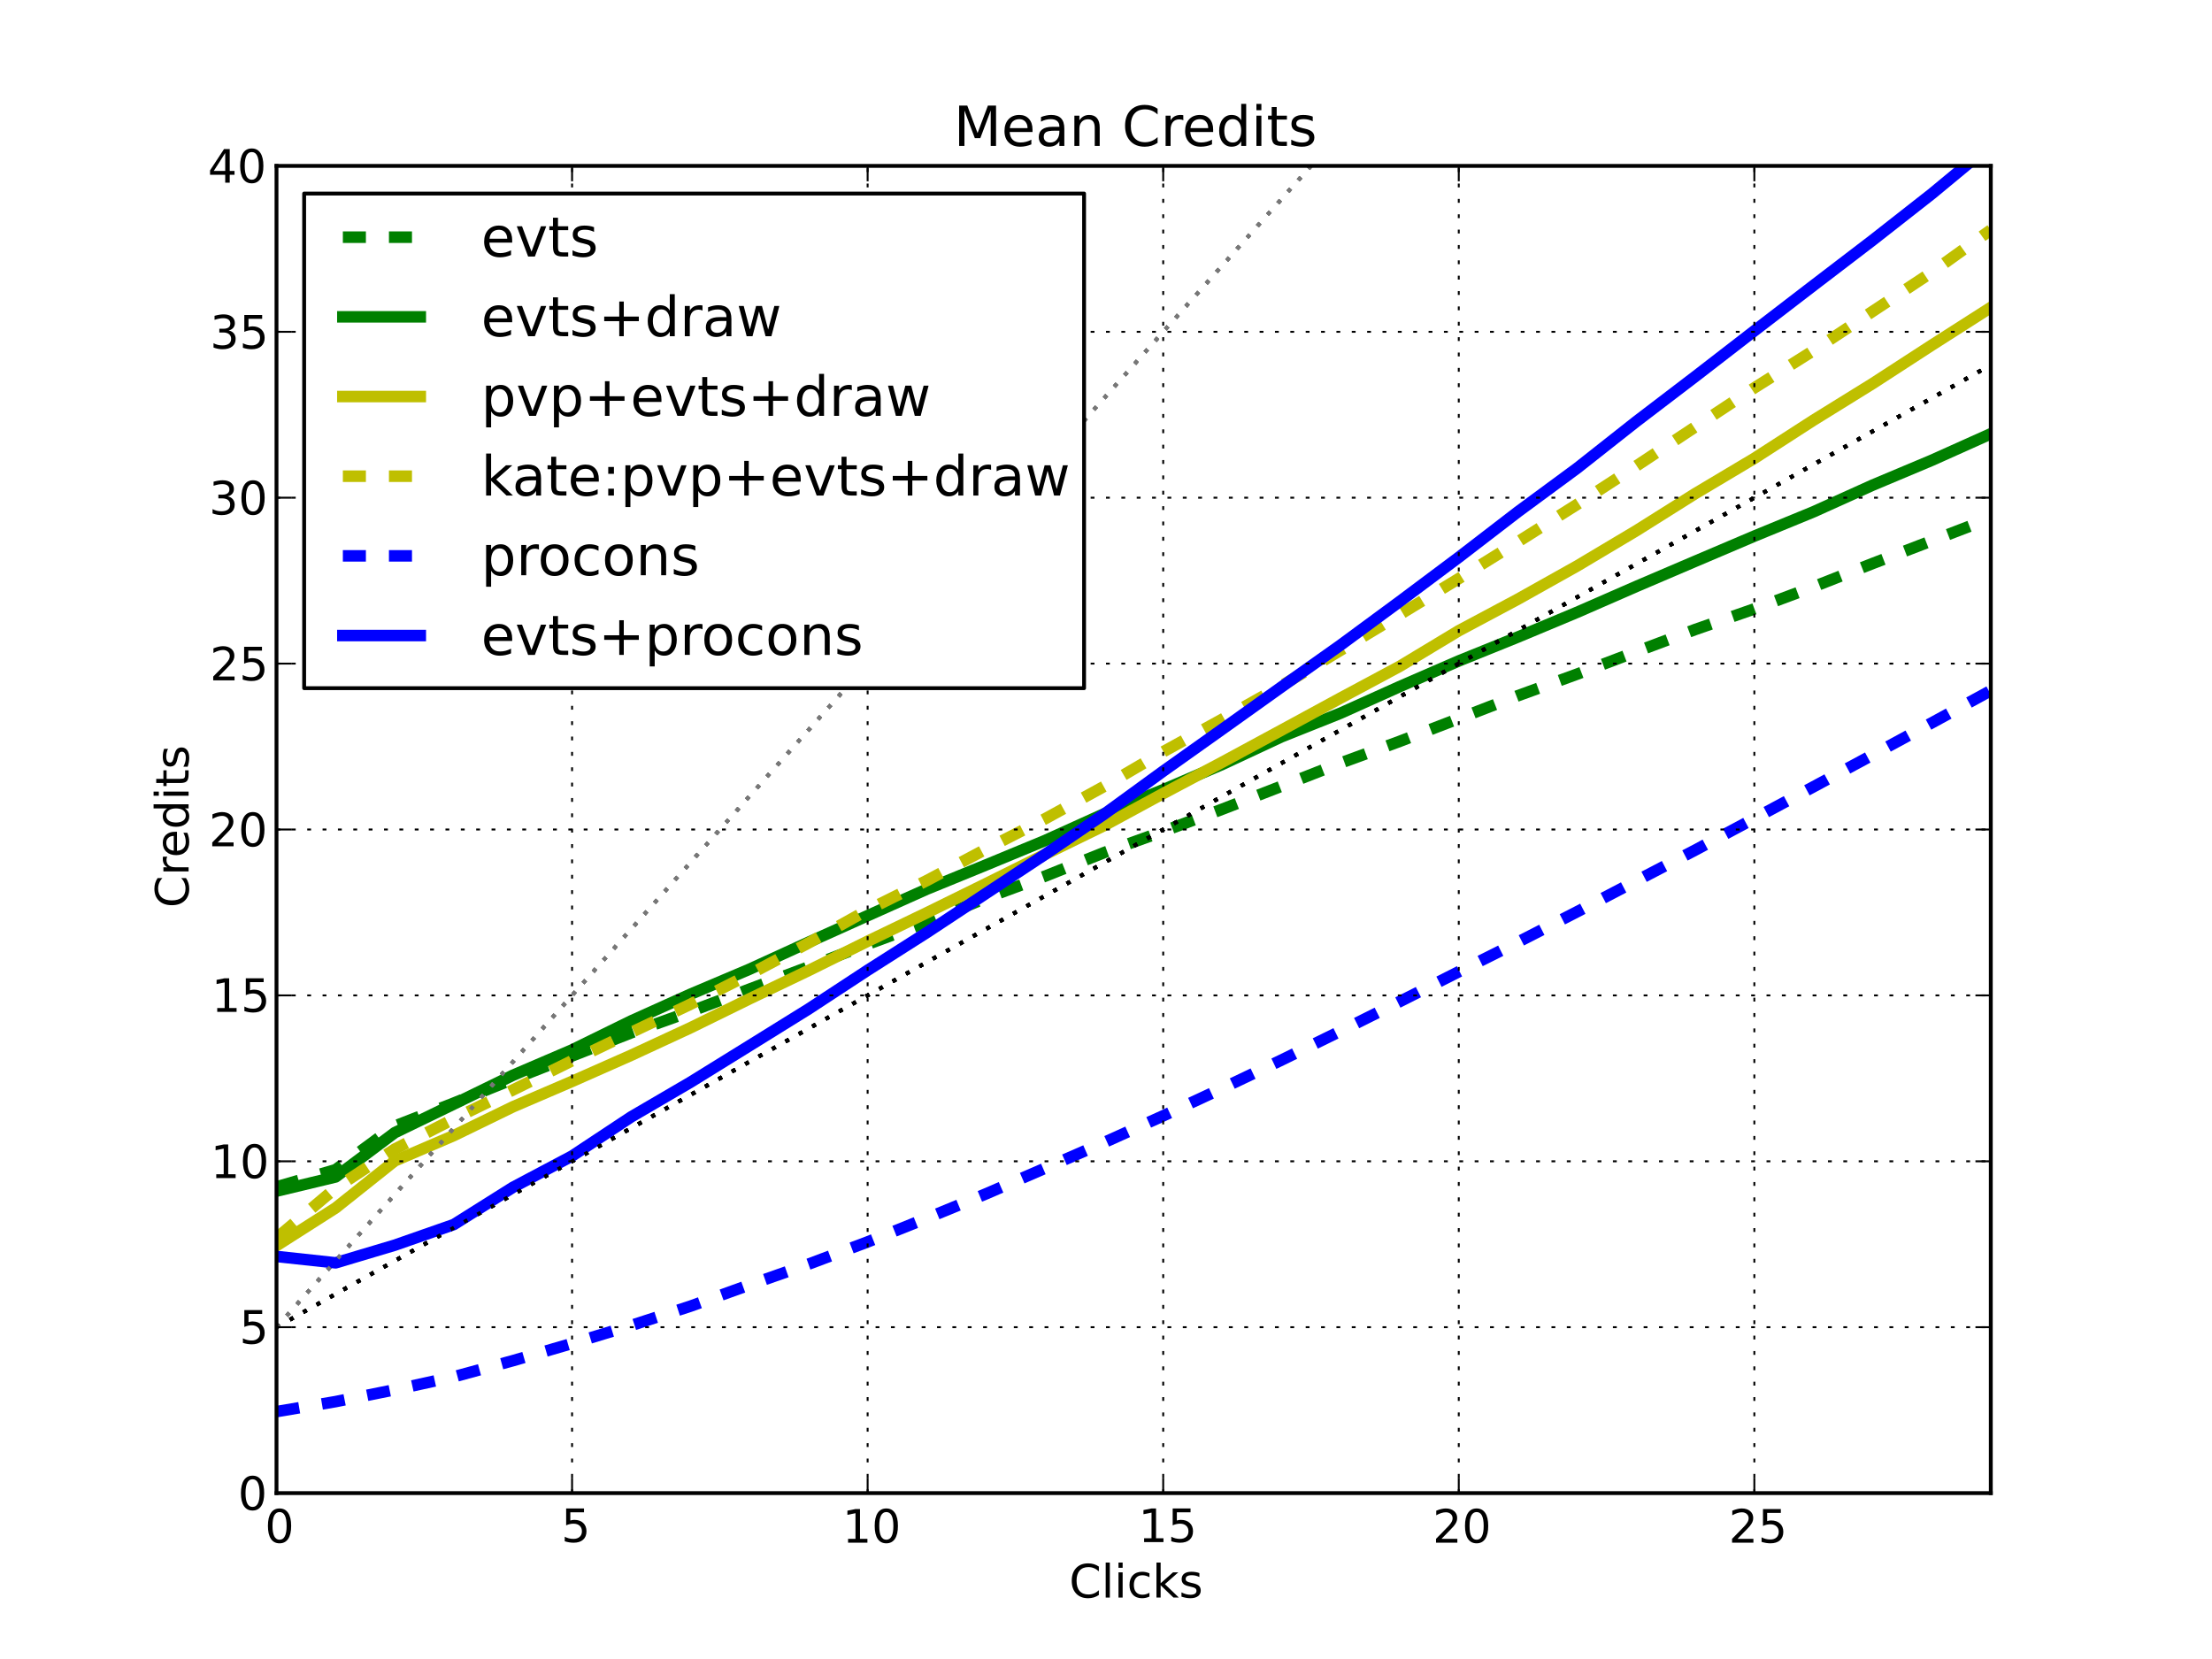 <?xml version="1.0" standalone="no"?>
<!DOCTYPE svg PUBLIC "-//W3C//DTD SVG 1.1//EN"
  "http://www.w3.org/Graphics/SVG/1.1/DTD/svg11.dtd">
<!-- Created with matplotlib (http://matplotlib.sourceforge.net/) -->
<svg width="576pt" height="432pt" viewBox="0 0 576 432"
   xmlns="http://www.w3.org/2000/svg"
   xmlns:xlink="http://www.w3.org/1999/xlink"
   version="1.1"
   id="svg1">
<rect x="0" y="0" width="576" height="432" fill="#333333" stroke="none"/>
<g id="figure1">
<g id="patch1">
<path style="fill: #ffffff; stroke: #ffffff; stroke-width: 1; stroke-linejoin: round; stroke-linecap: square;  opacity: 1"  d="M0 432L576 432L576 0
L0 0L0 432"/>
</g>
<g id="axes1">
<g id="patch2">
<path style="fill: #ffffff; opacity: 1"  d="M72 388.8L518.4 388.8L518.4 43.2
L72 43.2L72 388.8"/>
</g>
<g id="line2d1">
<defs>
  <clipPath id="p50431ccdcb28178602d99d9270004dde">
<rect x="72" y="43.2" width="446.4" height="345.6"/>
  </clipPath>
</defs><path style="fill: none; stroke: #008000; stroke-width: 3; stroke-linejoin: round; stroke-linecap: butt; stroke-dasharray: 6,6; stroke-dashoffset: 0; opacity: 1" clip-path="url(#p50431ccdcb28178602d99d9270004dde)" d="M72 309.061L87.393 304.585L102.786 293.226
L118.179 287.238L133.572 281.026L148.966 274.968
L164.359 268.939L179.752 263.412L195.145 257.578
L210.538 251.788L225.931 245.884L241.324 240.171
L256.717 233.864L272.11 228.158L287.503 222.014
L302.897 216.489L318.29 210.71L333.683 204.725
L349.076 198.697L364.469 193.048L379.862 187.121
L395.255 181.162L410.648 175.553L426.041 169.703
L441.434 163.922L456.828 158.555L472.221 152.797
L487.614 146.739L503.007 140.822L518.4 134.909"/>
</g>
<g id="line2d2">
<path style="fill: none; stroke: #000000; stroke-width: 1; stroke-linejoin: round; stroke-linecap: butt; stroke-dasharray: 1,3; stroke-dashoffset: 0; opacity: 1" clip-path="url(#p50431ccdcb28178602d99d9270004dde)" d="M72 345.6L87.393 336.96L102.786 328.32
L118.179 319.68L133.572 311.04L148.966 302.4
L164.359 293.76L179.752 285.12L195.145 276.48
L210.538 267.84L225.931 259.2L241.324 250.56
L256.717 241.92L272.11 233.28L287.503 224.64
L302.897 216L318.29 207.36L333.683 198.72
L349.076 190.08L364.469 181.44L379.862 172.8
L395.255 164.16L410.648 155.52L426.041 146.88
L441.434 138.24L456.828 129.6L472.221 120.96
L487.614 112.32L503.007 103.68L518.4 95.04"/>
</g>
<g id="line2d3">
<path style="fill: none; stroke: #777777; stroke-width: 1; stroke-linejoin: round; stroke-linecap: butt; stroke-dasharray: 1,3; stroke-dashoffset: 0; opacity: 1" clip-path="url(#p50431ccdcb28178602d99d9270004dde)" d="M72 345.6L87.393 328.32L102.786 311.04
L118.179 293.76L133.572 276.48L148.966 259.2
L164.359 241.92L179.752 224.64L195.145 207.36
L210.538 190.08L225.931 172.8L241.324 155.52
L256.717 138.24L272.11 120.96L287.503 103.68
L302.897 86.4L318.29 69.12L333.683 51.84
L349.076 34.56L364.469 17.28L379.862 0"/>
</g>
<g id="line2d4">
<path style="fill: none; stroke: #008000; stroke-width: 3; stroke-linejoin: round; stroke-linecap: square;  opacity: 1" clip-path="url(#p50431ccdcb28178602d99d9270004dde)" d="M72 310.169L87.393 306.475L102.786 294.948
L118.179 287.491L133.572 279.992L148.966 273.392
L164.359 265.847L179.752 258.913L195.145 252.393
L210.538 245.356L225.931 238.435L241.324 231.54
L256.717 225.248L272.11 218.881L287.503 211.918
L302.897 205.637L318.29 199.045L333.683 191.86
L349.076 185.709L364.469 178.786L379.862 172.104
L395.255 165.881L410.648 159.45L426.041 152.729
L441.434 146.152L456.828 139.603L472.221 133.279
L487.614 126.335L503.007 119.867L518.4 112.959"/>
</g>
<g id="line2d5">
<path style="fill: none; stroke: #000000; stroke-width: 1; stroke-linejoin: round; stroke-linecap: butt; stroke-dasharray: 1,3; stroke-dashoffset: 0; opacity: 1" clip-path="url(#p50431ccdcb28178602d99d9270004dde)" d="M72 345.6L87.393 336.96L102.786 328.32
L118.179 319.68L133.572 311.04L148.966 302.4
L164.359 293.76L179.752 285.12L195.145 276.48
L210.538 267.84L225.931 259.2L241.324 250.56
L256.717 241.92L272.11 233.28L287.503 224.64
L302.897 216L318.29 207.36L333.683 198.72
L349.076 190.08L364.469 181.44L379.862 172.8
L395.255 164.16L410.648 155.52L426.041 146.88
L441.434 138.24L456.828 129.6L472.221 120.96
L487.614 112.32L503.007 103.68L518.4 95.04"/>
</g>
<g id="line2d6">
<path style="fill: none; stroke: #777777; stroke-width: 1; stroke-linejoin: round; stroke-linecap: butt; stroke-dasharray: 1,3; stroke-dashoffset: 0; opacity: 1" clip-path="url(#p50431ccdcb28178602d99d9270004dde)" d="M72 345.6L87.393 328.32L102.786 311.04
L118.179 293.76L133.572 276.48L148.966 259.2
L164.359 241.92L179.752 224.64L195.145 207.36
L210.538 190.08L225.931 172.8L241.324 155.52
L256.717 138.24L272.11 120.96L287.503 103.68
L302.897 86.4L318.29 69.12L333.683 51.84
L349.076 34.56L364.469 17.28L379.862 0"/>
</g>
<g id="line2d7">
<path style="fill: none; stroke: #bfbf00; stroke-width: 3; stroke-linejoin: round; stroke-linecap: square;  opacity: 1" clip-path="url(#p50431ccdcb28178602d99d9270004dde)" d="M72 324.367L87.393 314.55L102.786 302.295
L118.179 295.696L133.572 288.206L148.966 281.595
L164.359 274.784L179.752 267.654L195.145 260.101
L210.538 252.733L225.931 245.099L241.324 237.691
L256.717 230.118L272.11 222.48L287.503 214.983
L302.897 206.626L318.29 198.458L333.683 190.133
L349.076 181.769L364.469 173.515L379.862 164.236
L395.255 156.022L410.648 147.395L426.041 138.219
L441.434 128.535L456.828 119.355L472.221 109.426
L487.614 99.889L503.007 89.897L518.4 80.061"/>
</g>
<g id="line2d8">
<path style="fill: none; stroke: #000000; stroke-width: 1; stroke-linejoin: round; stroke-linecap: butt; stroke-dasharray: 1,3; stroke-dashoffset: 0; opacity: 1" clip-path="url(#p50431ccdcb28178602d99d9270004dde)" d="M72 345.6L87.393 336.96L102.786 328.32
L118.179 319.68L133.572 311.04L148.966 302.4
L164.359 293.76L179.752 285.12L195.145 276.48
L210.538 267.84L225.931 259.2L241.324 250.56
L256.717 241.92L272.11 233.28L287.503 224.64
L302.897 216L318.29 207.36L333.683 198.72
L349.076 190.08L364.469 181.44L379.862 172.8
L395.255 164.16L410.648 155.52L426.041 146.88
L441.434 138.24L456.828 129.6L472.221 120.96
L487.614 112.32L503.007 103.68L518.4 95.04"/>
</g>
<g id="line2d9">
<path style="fill: none; stroke: #777777; stroke-width: 1; stroke-linejoin: round; stroke-linecap: butt; stroke-dasharray: 1,3; stroke-dashoffset: 0; opacity: 1" clip-path="url(#p50431ccdcb28178602d99d9270004dde)" d="M72 345.6L87.393 328.32L102.786 311.04
L118.179 293.76L133.572 276.48L148.966 259.2
L164.359 241.92L179.752 224.64L195.145 207.36
L210.538 190.08L225.931 172.8L241.324 155.52
L256.717 138.24L272.11 120.96L287.503 103.68
L302.897 86.4L318.29 69.12L333.683 51.84
L349.076 34.56L364.469 17.28L379.862 0"/>
</g>
<g id="line2d10">
<path style="fill: none; stroke: #bfbf00; stroke-width: 3; stroke-linejoin: round; stroke-linecap: butt; stroke-dasharray: 6,6; stroke-dashoffset: 0; opacity: 1" clip-path="url(#p50431ccdcb28178602d99d9270004dde)" d="M72 322.384L87.393 309.38L102.786 299.225
L118.179 291.36L133.572 283.821L148.966 276.212
L164.359 268.846L179.752 261.522L195.145 253.73
L210.538 245.546L225.931 236.959L241.324 229.302
L256.717 221.122L272.11 213.224L287.503 204.776
L302.897 195.752L318.29 187.272L333.683 178.588
L349.076 169.33L364.469 160.032L379.862 150.666
L395.255 141.086L410.648 131.366L426.041 121.373
L441.434 111.172L456.828 100.997L472.221 91.29
L487.614 81.091L503.007 70.917L518.4 59.873"/>
</g>
<g id="line2d11">
<path style="fill: none; stroke: #000000; stroke-width: 1; stroke-linejoin: round; stroke-linecap: butt; stroke-dasharray: 1,3; stroke-dashoffset: 0; opacity: 1" clip-path="url(#p50431ccdcb28178602d99d9270004dde)" d="M72 345.6L87.393 336.96L102.786 328.32
L118.179 319.68L133.572 311.04L148.966 302.4
L164.359 293.76L179.752 285.12L195.145 276.48
L210.538 267.84L225.931 259.2L241.324 250.56
L256.717 241.92L272.11 233.28L287.503 224.64
L302.897 216L318.29 207.36L333.683 198.72
L349.076 190.08L364.469 181.44L379.862 172.8
L395.255 164.16L410.648 155.52L426.041 146.88
L441.434 138.24L456.828 129.6L472.221 120.96
L487.614 112.32L503.007 103.68L518.4 95.04"/>
</g>
<g id="line2d12">
<path style="fill: none; stroke: #777777; stroke-width: 1; stroke-linejoin: round; stroke-linecap: butt; stroke-dasharray: 1,3; stroke-dashoffset: 0; opacity: 1" clip-path="url(#p50431ccdcb28178602d99d9270004dde)" d="M72 345.6L87.393 328.32L102.786 311.04
L118.179 293.76L133.572 276.48L148.966 259.2
L164.359 241.92L179.752 224.64L195.145 207.36
L210.538 190.08L225.931 172.8L241.324 155.52
L256.717 138.24L272.11 120.96L287.503 103.68
L302.897 86.4L318.29 69.12L333.683 51.84
L349.076 34.56L364.469 17.28L379.862 0"/>
</g>
<g id="line2d13">
<path style="fill: none; stroke: #0000ff; stroke-width: 3; stroke-linejoin: round; stroke-linecap: butt; stroke-dasharray: 6,6; stroke-dashoffset: 0; opacity: 1" clip-path="url(#p50431ccdcb28178602d99d9270004dde)" d="M72 367.58L87.393 364.977L102.786 361.889
L118.179 358.509L133.572 354.314L148.966 349.829
L164.359 345.149L179.752 340.137L195.145 334.589
L210.538 329.179L225.931 323.39L241.324 317.223
L256.717 310.89L272.11 304.214L287.503 297.504
L302.897 290.552L318.29 283.386L333.683 276.045
L349.076 268.49L364.469 260.816L379.862 253.032
L395.255 245.327L410.648 237.429L426.041 229.392
L441.434 221.358L456.828 213.125L472.221 204.879
L487.614 196.585L503.007 188.245L518.4 179.828"/>
</g>
<g id="line2d14">
<path style="fill: none; stroke: #000000; stroke-width: 1; stroke-linejoin: round; stroke-linecap: butt; stroke-dasharray: 1,3; stroke-dashoffset: 0; opacity: 1" clip-path="url(#p50431ccdcb28178602d99d9270004dde)" d="M72 345.6L87.393 336.96L102.786 328.32
L118.179 319.68L133.572 311.04L148.966 302.4
L164.359 293.76L179.752 285.12L195.145 276.48
L210.538 267.84L225.931 259.2L241.324 250.56
L256.717 241.92L272.11 233.28L287.503 224.64
L302.897 216L318.29 207.36L333.683 198.72
L349.076 190.08L364.469 181.44L379.862 172.8
L395.255 164.16L410.648 155.52L426.041 146.88
L441.434 138.24L456.828 129.6L472.221 120.96
L487.614 112.32L503.007 103.68L518.4 95.04"/>
</g>
<g id="line2d15">
<path style="fill: none; stroke: #777777; stroke-width: 1; stroke-linejoin: round; stroke-linecap: butt; stroke-dasharray: 1,3; stroke-dashoffset: 0; opacity: 1" clip-path="url(#p50431ccdcb28178602d99d9270004dde)" d="M72 345.6L87.393 328.32L102.786 311.04
L118.179 293.76L133.572 276.48L148.966 259.2
L164.359 241.92L179.752 224.64L195.145 207.36
L210.538 190.08L225.931 172.8L241.324 155.52
L256.717 138.24L272.11 120.96L287.503 103.68
L302.897 86.4L318.29 69.12L333.683 51.84
L349.076 34.56L364.469 17.28L379.862 0"/>
</g>
<g id="line2d16">
<path style="fill: none; stroke: #0000ff; stroke-width: 3; stroke-linejoin: round; stroke-linecap: square;  opacity: 1" clip-path="url(#p50431ccdcb28178602d99d9270004dde)" d="M72 327.177L87.393 328.839L102.786 324.245
L118.179 318.864L133.572 309.177L148.966 301.02
L164.359 290.832L179.752 281.838L195.145 272.308
L210.538 262.75L225.931 252.65L241.324 242.852
L256.717 232.677L272.11 222.503L287.503 212.015
L302.897 200.812L318.29 189.88L333.683 178.89
L349.076 167.98L364.469 156.64L379.862 145.121
L395.255 133.281L410.648 121.941L426.041 109.797
L441.434 98.052L456.828 86.153L472.221 74.334
L487.614 62.566L503.007 50.496L518.4 37.754"/>
</g>
<g id="line2d17">
<path style="fill: none; stroke: #000000; stroke-width: 1; stroke-linejoin: round; stroke-linecap: butt; stroke-dasharray: 1,3; stroke-dashoffset: 0; opacity: 1" clip-path="url(#p50431ccdcb28178602d99d9270004dde)" d="M72 345.6L87.393 336.96L102.786 328.32
L118.179 319.68L133.572 311.04L148.966 302.4
L164.359 293.76L179.752 285.12L195.145 276.48
L210.538 267.84L225.931 259.2L241.324 250.56
L256.717 241.92L272.11 233.28L287.503 224.64
L302.897 216L318.29 207.36L333.683 198.72
L349.076 190.08L364.469 181.44L379.862 172.8
L395.255 164.16L410.648 155.52L426.041 146.88
L441.434 138.24L456.828 129.6L472.221 120.96
L487.614 112.32L503.007 103.68L518.4 95.04"/>
</g>
<g id="line2d18">
<path style="fill: none; stroke: #777777; stroke-width: 1; stroke-linejoin: round; stroke-linecap: butt; stroke-dasharray: 1,3; stroke-dashoffset: 0; opacity: 1" clip-path="url(#p50431ccdcb28178602d99d9270004dde)" d="M72 345.6L87.393 328.32L102.786 311.04
L118.179 293.76L133.572 276.48L148.966 259.2
L164.359 241.92L179.752 224.64L195.145 207.36
L210.538 190.08L225.931 172.8L241.324 155.52
L256.717 138.24L272.11 120.96L287.503 103.68
L302.897 86.4L318.29 69.12L333.683 51.84
L349.076 34.56L364.469 17.28L379.862 0"/>
</g>
<g id="matplotlib.axis1">
<g id="xtick1">
<g id="line2d19">
<path style="fill: none; stroke: #000000; stroke-width: 0.5; stroke-linejoin: round; stroke-linecap: butt; stroke-dasharray: 1,3; stroke-dashoffset: 0; opacity: 1" clip-path="url(#p50431ccdcb28178602d99d9270004dde)" d="M72 388.8L72 43.2"/>
</g>
<g id="line2d20">
<defs><path id="m30e32995789d870ad79a2e54c91cf9c6" d="M0 0L0 -4"/></defs>
<g ><use style="fill: none; stroke: #000000; stroke-width: 0.5; stroke-linejoin: round; stroke-linecap: butt;  opacity: 1" xlink:href="#m30e32995789d870ad79a2e54c91cf9c6" x="72" y="388.8"/>
</g></g>
<g id="line2d21">
<defs><path id="m9281cae24120827b11d5ea8a7ad3e96b" d="M0 0L0 4"/></defs>
<g ><use style="fill: none; stroke: #000000; stroke-width: 0.5; stroke-linejoin: round; stroke-linecap: butt;  opacity: 1" xlink:href="#m9281cae24120827b11d5ea8a7ad3e96b" x="72" y="43.2"/>
</g></g>
<g id="text1">
<defs>
<path id="c_7a2040fe3b94fcd41d0a72c84e93b115" d="M31.781 -66.406q-7.609 0 -11.453 7.5q-3.828 7.484 -3.828 22.531q0 14.984 3.828 22.484q3.844 7.5 11.453 7.5q7.672 0 11.5 -7.5q3.844 -7.5 3.844 -22.484q0 -15.047 -3.844 -22.531q-3.828 -7.5 -11.5 -7.5M31.781 -74.219q12.266 0 18.734 9.703q6.469 9.688 6.469 28.141q0 18.406 -6.469 28.109q-6.469 9.688 -18.734 9.688q-12.25 0 -18.719 -9.688q-6.469 -9.703 -6.469 -28.109q0 -18.453 6.469 -28.141q6.469 -9.703 18.719 -9.703"/>
</defs>
<g style="fill: #000000; opacity: 1" transform="translate(68.977,401.706)scale(0.12)">
<use xlink:href="#c_7a2040fe3b94fcd41d0a72c84e93b115"/>
</g>
</g>
</g>
<g id="xtick2">
<g id="line2d22">
<path style="fill: none; stroke: #000000; stroke-width: 0.5; stroke-linejoin: round; stroke-linecap: butt; stroke-dasharray: 1,3; stroke-dashoffset: 0; opacity: 1" clip-path="url(#p50431ccdcb28178602d99d9270004dde)" d="M148.966 388.8L148.966 43.2"/>
</g>
<g id="line2d23">
<g ><use style="fill: none; stroke: #000000; stroke-width: 0.5; stroke-linejoin: round; stroke-linecap: butt;  opacity: 1" xlink:href="#m30e32995789d870ad79a2e54c91cf9c6" x="148.966" y="388.8"/>
</g></g>
<g id="line2d24">
<g ><use style="fill: none; stroke: #000000; stroke-width: 0.5; stroke-linejoin: round; stroke-linecap: butt;  opacity: 1" xlink:href="#m9281cae24120827b11d5ea8a7ad3e96b" x="148.966" y="43.2"/>
</g></g>
<g id="text2">
<defs>
<path id="c_1260a2df50f305f3db244e29828f968e" d="M10.797 -72.906l38.719 0l0 8.312l-29.688 0l0 17.859q2.141 -0.734 4.281 -1.094q2.156 -0.359 4.312 -0.359q12.203 0 19.328 6.688q7.141 6.688 7.141 18.109q0 11.766 -7.328 18.297q-7.328 6.516 -20.656 6.516q-4.594 0 -9.359 -0.781q-4.75 -0.781 -9.828 -2.344l0 -9.922q4.391 2.391 9.078 3.562q4.688 1.172 9.906 1.172q8.453 0 13.375 -4.438q4.938 -4.438 4.938 -12.062q0 -7.609 -4.938 -12.047q-4.922 -4.453 -13.375 -4.453q-3.953 0 -7.891 0.875q-3.922 0.875 -8.016 2.734z"/>
</defs>
<g style="fill: #000000; opacity: 1" transform="translate(146.13,401.55)scale(0.12)">
<use xlink:href="#c_1260a2df50f305f3db244e29828f968e"/>
</g>
</g>
</g>
<g id="xtick3">
<g id="line2d25">
<path style="fill: none; stroke: #000000; stroke-width: 0.5; stroke-linejoin: round; stroke-linecap: butt; stroke-dasharray: 1,3; stroke-dashoffset: 0; opacity: 1" clip-path="url(#p50431ccdcb28178602d99d9270004dde)" d="M225.931 388.8L225.931 43.2"/>
</g>
<g id="line2d26">
<g ><use style="fill: none; stroke: #000000; stroke-width: 0.5; stroke-linejoin: round; stroke-linecap: butt;  opacity: 1" xlink:href="#m30e32995789d870ad79a2e54c91cf9c6" x="225.931" y="388.8"/>
</g></g>
<g id="line2d27">
<g ><use style="fill: none; stroke: #000000; stroke-width: 0.5; stroke-linejoin: round; stroke-linecap: butt;  opacity: 1" xlink:href="#m9281cae24120827b11d5ea8a7ad3e96b" x="225.931" y="43.2"/>
</g></g>
<g id="text3">
<defs>
<path id="c_42baa63129a918535c52adb20d687ea7" d="M12.406 -8.297l16.109 0l0 -55.625l-17.531 3.516l0 -8.984l17.438 -3.516l9.859 0l0 64.609l16.109 0l0 8.297l-41.984 0z"/>
</defs>
<g style="fill: #000000; opacity: 1" transform="translate(219.345,401.706)scale(0.12)">
<use xlink:href="#c_42baa63129a918535c52adb20d687ea7"/>
<use xlink:href="#c_7a2040fe3b94fcd41d0a72c84e93b115" x="63.623"/>
</g>
</g>
</g>
<g id="xtick4">
<g id="line2d28">
<path style="fill: none; stroke: #000000; stroke-width: 0.5; stroke-linejoin: round; stroke-linecap: butt; stroke-dasharray: 1,3; stroke-dashoffset: 0; opacity: 1" clip-path="url(#p50431ccdcb28178602d99d9270004dde)" d="M302.897 388.8L302.897 43.2"/>
</g>
<g id="line2d29">
<g ><use style="fill: none; stroke: #000000; stroke-width: 0.5; stroke-linejoin: round; stroke-linecap: butt;  opacity: 1" xlink:href="#m30e32995789d870ad79a2e54c91cf9c6" x="302.897" y="388.8"/>
</g></g>
<g id="line2d30">
<g ><use style="fill: none; stroke: #000000; stroke-width: 0.5; stroke-linejoin: round; stroke-linecap: butt;  opacity: 1" xlink:href="#m9281cae24120827b11d5ea8a7ad3e96b" x="302.897" y="43.2"/>
</g></g>
<g id="text4">
<g style="fill: #000000; opacity: 1" transform="translate(296.436,401.55)scale(0.12)">
<use xlink:href="#c_42baa63129a918535c52adb20d687ea7"/>
<use xlink:href="#c_1260a2df50f305f3db244e29828f968e" x="63.623"/>
</g>
</g>
</g>
<g id="xtick5">
<g id="line2d31">
<path style="fill: none; stroke: #000000; stroke-width: 0.5; stroke-linejoin: round; stroke-linecap: butt; stroke-dasharray: 1,3; stroke-dashoffset: 0; opacity: 1" clip-path="url(#p50431ccdcb28178602d99d9270004dde)" d="M379.862 388.8L379.862 43.2"/>
</g>
<g id="line2d32">
<g ><use style="fill: none; stroke: #000000; stroke-width: 0.5; stroke-linejoin: round; stroke-linecap: butt;  opacity: 1" xlink:href="#m30e32995789d870ad79a2e54c91cf9c6" x="379.862" y="388.8"/>
</g></g>
<g id="line2d33">
<g ><use style="fill: none; stroke: #000000; stroke-width: 0.5; stroke-linejoin: round; stroke-linecap: butt;  opacity: 1" xlink:href="#m9281cae24120827b11d5ea8a7ad3e96b" x="379.862" y="43.2"/>
</g></g>
<g id="text5">
<defs>
<path id="c_ed3f3ed3ebfbd18bcb9c012009a68ad1" d="M19.188 -8.297l34.422 0l0 8.297l-46.281 0l0 -8.297q5.609 -5.812 15.297 -15.594q9.703 -9.797 12.188 -12.641q4.734 -5.312 6.609 -9q1.891 -3.688 1.891 -7.25q0 -5.812 -4.078 -9.469q-4.078 -3.672 -10.625 -3.672q-4.641 0 -9.797 1.609q-5.141 1.609 -11 4.891l0 -9.969q5.953 -2.391 11.125 -3.609q5.188 -1.219 9.484 -1.219q11.328 0 18.062 5.672q6.734 5.656 6.734 15.125q0 4.5 -1.688 8.531q-1.672 4.016 -6.125 9.484q-1.219 1.422 -7.766 8.188q-6.531 6.766 -18.453 18.922"/>
</defs>
<g style="fill: #000000; opacity: 1" transform="translate(373.057,401.706)scale(0.12)">
<use xlink:href="#c_ed3f3ed3ebfbd18bcb9c012009a68ad1"/>
<use xlink:href="#c_7a2040fe3b94fcd41d0a72c84e93b115" x="63.623"/>
</g>
</g>
</g>
<g id="xtick6">
<g id="line2d34">
<path style="fill: none; stroke: #000000; stroke-width: 0.5; stroke-linejoin: round; stroke-linecap: butt; stroke-dasharray: 1,3; stroke-dashoffset: 0; opacity: 1" clip-path="url(#p50431ccdcb28178602d99d9270004dde)" d="M456.828 388.8L456.828 43.2"/>
</g>
<g id="line2d35">
<g ><use style="fill: none; stroke: #000000; stroke-width: 0.5; stroke-linejoin: round; stroke-linecap: butt;  opacity: 1" xlink:href="#m30e32995789d870ad79a2e54c91cf9c6" x="456.828" y="388.8"/>
</g></g>
<g id="line2d36">
<g ><use style="fill: none; stroke: #000000; stroke-width: 0.5; stroke-linejoin: round; stroke-linecap: butt;  opacity: 1" xlink:href="#m9281cae24120827b11d5ea8a7ad3e96b" x="456.828" y="43.2"/>
</g></g>
<g id="text6">
<g style="fill: #000000; opacity: 1" transform="translate(450.148,401.706)scale(0.12)">
<use xlink:href="#c_ed3f3ed3ebfbd18bcb9c012009a68ad1"/>
<use xlink:href="#c_1260a2df50f305f3db244e29828f968e" x="63.623"/>
</g>
</g>
</g>
<g id="text7">
<defs>
<path id="c_a469f8ee191679fe73f3b765bd271597" d="M64.406 -67.281l0 10.391q-4.984 -4.641 -10.625 -6.922q-5.641 -2.297 -11.984 -2.297q-12.5 0 -19.141 7.641q-6.641 7.641 -6.641 22.094q0 14.406 6.641 22.047q6.641 7.641 19.141 7.641q6.344 0 11.984 -2.297q5.641 -2.297 10.625 -6.938l0 10.312q-5.172 3.516 -10.969 5.281q-5.781 1.75 -12.219 1.75q-16.562 0 -26.094 -10.125q-9.516 -10.141 -9.516 -27.672q0 -17.578 9.516 -27.703q9.531 -10.141 26.094 -10.141q6.531 0 12.312 1.734q5.797 1.734 10.875 5.203"/>
<path id="c_5099edb83619131346ae654950954dea" d="M9.422 -75.984l8.984 0l0 75.984l-8.984 0z"/>
<path id="c_6a63bda47b2f3da1cec6aadd80692cfe" d="M9.422 -54.688l8.984 0l0 54.688l-8.984 0zM9.422 -75.984l8.984 0l0 11.391l-8.984 0z"/>
<path id="c_d650c37394b681142a10dfc54356d478" d="M48.781 -52.594l0 8.406q-3.812 -2.109 -7.641 -3.156q-3.828 -1.047 -7.734 -1.047q-8.75 0 -13.594 5.547q-4.828 5.531 -4.828 15.547q0 10.016 4.828 15.562q4.844 5.531 13.594 5.531q3.906 0 7.734 -1.047q3.828 -1.047 7.641 -3.156l0 8.312q-3.766 1.75 -7.797 2.625q-4.016 0.891 -8.562 0.891q-12.359 0 -19.641 -7.766q-7.266 -7.766 -7.266 -20.953q0 -13.375 7.344 -21.031q7.359 -7.672 20.156 -7.672q4.141 0 8.094 0.859q3.953 0.844 7.672 2.547"/>
<path id="c_dcb78ab3124be785176d70a27dde1356" d="M9.078 -75.984l9.031 0l0 44.875l26.812 -23.578l11.469 0l-29 25.578l30.234 29.109l-11.719 0l-27.797 -26.703l0 26.703l-9.031 0z"/>
<path id="c_8e0810ad13fe20a2a87a2619799b154d" d="M44.281 -53.078l0 8.5q-3.797 -1.953 -7.906 -2.922q-4.094 -0.984 -8.5 -0.984q-6.688 0 -10.031 2.047q-3.344 2.047 -3.344 6.156q0 3.125 2.391 4.906q2.391 1.781 9.625 3.391l3.078 0.688q9.562 2.047 13.594 5.781q4.031 3.734 4.031 10.422q0 7.625 -6.031 12.078q-6.031 4.438 -16.578 4.438q-4.391 0 -9.156 -0.859q-4.766 -0.859 -10.031 -2.562l0 -9.281q4.984 2.594 9.812 3.891q4.828 1.281 9.578 1.281q6.344 0 9.75 -2.172q3.422 -2.172 3.422 -6.125q0 -3.656 -2.469 -5.609q-2.453 -1.953 -10.812 -3.766l-3.125 -0.734q-8.344 -1.75 -12.062 -5.391q-3.703 -3.641 -3.703 -9.984q0 -7.719 5.469 -11.906q5.469 -4.203 15.531 -4.203q4.969 0 9.359 0.734q4.406 0.719 8.109 2.188"/>
</defs>
<g style="fill: #000000; opacity: 1" transform="translate(278.411,416.003)scale(0.12)">
<use xlink:href="#c_a469f8ee191679fe73f3b765bd271597"/>
<use xlink:href="#c_5099edb83619131346ae654950954dea" x="69.824"/>
<use xlink:href="#c_6a63bda47b2f3da1cec6aadd80692cfe" x="97.607"/>
<use xlink:href="#c_d650c37394b681142a10dfc54356d478" x="125.391"/>
<use xlink:href="#c_dcb78ab3124be785176d70a27dde1356" x="180.371"/>
<use xlink:href="#c_8e0810ad13fe20a2a87a2619799b154d" x="238.281"/>
</g>
</g>
</g>
<g id="matplotlib.axis2">
<g id="ytick1">
<g id="line2d37">
<path style="fill: none; stroke: #000000; stroke-width: 0.5; stroke-linejoin: round; stroke-linecap: butt; stroke-dasharray: 1,3; stroke-dashoffset: 0; opacity: 1" clip-path="url(#p50431ccdcb28178602d99d9270004dde)" d="M72 388.8L518.4 388.8"/>
</g>
<g id="line2d38">
<defs><path id="m3400efa6b1638b3fea9e19e898273957" d="M0 0L4 0"/></defs>
<g ><use style="fill: none; stroke: #000000; stroke-width: 0.5; stroke-linejoin: round; stroke-linecap: butt;  opacity: 1" xlink:href="#m3400efa6b1638b3fea9e19e898273957" x="72" y="388.8"/>
</g></g>
<g id="line2d39">
<defs><path id="m20b58b2501143cb5e0a5e8f1ef6f1643" d="M0 0L-4 0"/></defs>
<g ><use style="fill: none; stroke: #000000; stroke-width: 0.5; stroke-linejoin: round; stroke-linecap: butt;  opacity: 1" xlink:href="#m20b58b2501143cb5e0a5e8f1ef6f1643" x="518.4" y="388.8"/>
</g></g>
<g id="text8">
<g style="fill: #000000; opacity: 1" transform="translate(61.953,393.167)scale(0.12)">
<use xlink:href="#c_7a2040fe3b94fcd41d0a72c84e93b115"/>
</g>
</g>
</g>
<g id="ytick2">
<g id="line2d40">
<path style="fill: none; stroke: #000000; stroke-width: 0.5; stroke-linejoin: round; stroke-linecap: butt; stroke-dasharray: 1,3; stroke-dashoffset: 0; opacity: 1" clip-path="url(#p50431ccdcb28178602d99d9270004dde)" d="M72 345.6L518.4 345.6"/>
</g>
<g id="line2d41">
<g ><use style="fill: none; stroke: #000000; stroke-width: 0.5; stroke-linejoin: round; stroke-linecap: butt;  opacity: 1" xlink:href="#m3400efa6b1638b3fea9e19e898273957" x="72" y="345.6"/>
</g></g>
<g id="line2d42">
<g ><use style="fill: none; stroke: #000000; stroke-width: 0.5; stroke-linejoin: round; stroke-linecap: butt;  opacity: 1" xlink:href="#m20b58b2501143cb5e0a5e8f1ef6f1643" x="518.4" y="345.6"/>
</g></g>
<g id="text9">
<g style="fill: #000000; opacity: 1" transform="translate(62.328,349.889)scale(0.12)">
<use xlink:href="#c_1260a2df50f305f3db244e29828f968e"/>
</g>
</g>
</g>
<g id="ytick3">
<g id="line2d43">
<path style="fill: none; stroke: #000000; stroke-width: 0.5; stroke-linejoin: round; stroke-linecap: butt; stroke-dasharray: 1,3; stroke-dashoffset: 0; opacity: 1" clip-path="url(#p50431ccdcb28178602d99d9270004dde)" d="M72 302.4L518.4 302.4"/>
</g>
<g id="line2d44">
<g ><use style="fill: none; stroke: #000000; stroke-width: 0.5; stroke-linejoin: round; stroke-linecap: butt;  opacity: 1" xlink:href="#m3400efa6b1638b3fea9e19e898273957" x="72" y="302.4"/>
</g></g>
<g id="line2d45">
<g ><use style="fill: none; stroke: #000000; stroke-width: 0.5; stroke-linejoin: round; stroke-linecap: butt;  opacity: 1" xlink:href="#m20b58b2501143cb5e0a5e8f1ef6f1643" x="518.4" y="302.4"/>
</g></g>
<g id="text10">
<g style="fill: #000000; opacity: 1" transform="translate(54.828,306.767)scale(0.12)">
<use xlink:href="#c_42baa63129a918535c52adb20d687ea7"/>
<use xlink:href="#c_7a2040fe3b94fcd41d0a72c84e93b115" x="63.623"/>
</g>
</g>
</g>
<g id="ytick4">
<g id="line2d46">
<path style="fill: none; stroke: #000000; stroke-width: 0.5; stroke-linejoin: round; stroke-linecap: butt; stroke-dasharray: 1,3; stroke-dashoffset: 0; opacity: 1" clip-path="url(#p50431ccdcb28178602d99d9270004dde)" d="M72 259.2L518.4 259.2"/>
</g>
<g id="line2d47">
<g ><use style="fill: none; stroke: #000000; stroke-width: 0.5; stroke-linejoin: round; stroke-linecap: butt;  opacity: 1" xlink:href="#m3400efa6b1638b3fea9e19e898273957" x="72" y="259.2"/>
</g></g>
<g id="line2d48">
<g ><use style="fill: none; stroke: #000000; stroke-width: 0.5; stroke-linejoin: round; stroke-linecap: butt;  opacity: 1" xlink:href="#m20b58b2501143cb5e0a5e8f1ef6f1643" x="518.4" y="259.2"/>
</g></g>
<g id="text11">
<g style="fill: #000000; opacity: 1" transform="translate(55.078,263.489)scale(0.12)">
<use xlink:href="#c_42baa63129a918535c52adb20d687ea7"/>
<use xlink:href="#c_1260a2df50f305f3db244e29828f968e" x="63.623"/>
</g>
</g>
</g>
<g id="ytick5">
<g id="line2d49">
<path style="fill: none; stroke: #000000; stroke-width: 0.5; stroke-linejoin: round; stroke-linecap: butt; stroke-dasharray: 1,3; stroke-dashoffset: 0; opacity: 1" clip-path="url(#p50431ccdcb28178602d99d9270004dde)" d="M72 216L518.4 216"/>
</g>
<g id="line2d50">
<g ><use style="fill: none; stroke: #000000; stroke-width: 0.5; stroke-linejoin: round; stroke-linecap: butt;  opacity: 1" xlink:href="#m3400efa6b1638b3fea9e19e898273957" x="72" y="216"/>
</g></g>
<g id="line2d51">
<g ><use style="fill: none; stroke: #000000; stroke-width: 0.5; stroke-linejoin: round; stroke-linecap: butt;  opacity: 1" xlink:href="#m20b58b2501143cb5e0a5e8f1ef6f1643" x="518.4" y="216"/>
</g></g>
<g id="text12">
<g style="fill: #000000; opacity: 1" transform="translate(54.391,220.367)scale(0.12)">
<use xlink:href="#c_ed3f3ed3ebfbd18bcb9c012009a68ad1"/>
<use xlink:href="#c_7a2040fe3b94fcd41d0a72c84e93b115" x="63.623"/>
</g>
</g>
</g>
<g id="ytick6">
<g id="line2d52">
<path style="fill: none; stroke: #000000; stroke-width: 0.5; stroke-linejoin: round; stroke-linecap: butt; stroke-dasharray: 1,3; stroke-dashoffset: 0; opacity: 1" clip-path="url(#p50431ccdcb28178602d99d9270004dde)" d="M72 172.8L518.4 172.8"/>
</g>
<g id="line2d53">
<g ><use style="fill: none; stroke: #000000; stroke-width: 0.5; stroke-linejoin: round; stroke-linecap: butt;  opacity: 1" xlink:href="#m3400efa6b1638b3fea9e19e898273957" x="72" y="172.8"/>
</g></g>
<g id="line2d54">
<g ><use style="fill: none; stroke: #000000; stroke-width: 0.5; stroke-linejoin: round; stroke-linecap: butt;  opacity: 1" xlink:href="#m20b58b2501143cb5e0a5e8f1ef6f1643" x="518.4" y="172.8"/>
</g></g>
<g id="text13">
<g style="fill: #000000; opacity: 1" transform="translate(54.641,177.167)scale(0.12)">
<use xlink:href="#c_ed3f3ed3ebfbd18bcb9c012009a68ad1"/>
<use xlink:href="#c_1260a2df50f305f3db244e29828f968e" x="63.623"/>
</g>
</g>
</g>
<g id="ytick7">
<g id="line2d55">
<path style="fill: none; stroke: #000000; stroke-width: 0.5; stroke-linejoin: round; stroke-linecap: butt; stroke-dasharray: 1,3; stroke-dashoffset: 0; opacity: 1" clip-path="url(#p50431ccdcb28178602d99d9270004dde)" d="M72 129.6L518.4 129.6"/>
</g>
<g id="line2d56">
<g ><use style="fill: none; stroke: #000000; stroke-width: 0.5; stroke-linejoin: round; stroke-linecap: butt;  opacity: 1" xlink:href="#m3400efa6b1638b3fea9e19e898273957" x="72" y="129.6"/>
</g></g>
<g id="line2d57">
<g ><use style="fill: none; stroke: #000000; stroke-width: 0.5; stroke-linejoin: round; stroke-linecap: butt;  opacity: 1" xlink:href="#m20b58b2501143cb5e0a5e8f1ef6f1643" x="518.4" y="129.6"/>
</g></g>
<g id="text14">
<defs>
<path id="c_3dcfa38a02242cb63ec6726c6e70be7a" d="M40.578 -39.312q7.078 1.516 11.047 6.312q3.984 4.781 3.984 11.812q0 10.781 -7.422 16.703q-7.422 5.906 -21.094 5.906q-4.578 0 -9.438 -0.906q-4.859 -0.906 -10.031 -2.719l0 -9.516q4.094 2.391 8.969 3.609q4.891 1.219 10.219 1.219q9.266 0 14.125 -3.656q4.859 -3.656 4.859 -10.641q0 -6.453 -4.516 -10.078q-4.516 -3.641 -12.562 -3.641l-8.5 0l0 -8.109l8.891 0q7.266 0 11.125 -2.906q3.859 -2.906 3.859 -8.375q0 -5.609 -3.984 -8.609q-3.969 -3.016 -11.391 -3.016q-4.062 0 -8.703 0.891q-4.641 0.875 -10.203 2.719l0 -8.781q5.625 -1.562 10.531 -2.344q4.906 -0.781 9.25 -0.781q11.234 0 17.766 5.109q6.547 5.094 6.547 13.781q0 6.062 -3.469 10.234q-3.469 4.172 -9.859 5.781"/>
</defs>
<g style="fill: #000000; opacity: 1" transform="translate(54.438,133.967)scale(0.12)">
<use xlink:href="#c_3dcfa38a02242cb63ec6726c6e70be7a"/>
<use xlink:href="#c_7a2040fe3b94fcd41d0a72c84e93b115" x="63.623"/>
</g>
</g>
</g>
<g id="ytick8">
<g id="line2d58">
<path style="fill: none; stroke: #000000; stroke-width: 0.5; stroke-linejoin: round; stroke-linecap: butt; stroke-dasharray: 1,3; stroke-dashoffset: 0; opacity: 1" clip-path="url(#p50431ccdcb28178602d99d9270004dde)" d="M72 86.4L518.4 86.4"/>
</g>
<g id="line2d59">
<g ><use style="fill: none; stroke: #000000; stroke-width: 0.5; stroke-linejoin: round; stroke-linecap: butt;  opacity: 1" xlink:href="#m3400efa6b1638b3fea9e19e898273957" x="72" y="86.4"/>
</g></g>
<g id="line2d60">
<g ><use style="fill: none; stroke: #000000; stroke-width: 0.5; stroke-linejoin: round; stroke-linecap: butt;  opacity: 1" xlink:href="#m20b58b2501143cb5e0a5e8f1ef6f1643" x="518.4" y="86.4"/>
</g></g>
<g id="text15">
<g style="fill: #000000; opacity: 1" transform="translate(54.688,90.767)scale(0.12)">
<use xlink:href="#c_3dcfa38a02242cb63ec6726c6e70be7a"/>
<use xlink:href="#c_1260a2df50f305f3db244e29828f968e" x="63.623"/>
</g>
</g>
</g>
<g id="ytick9">
<g id="line2d61">
<path style="fill: none; stroke: #000000; stroke-width: 0.5; stroke-linejoin: round; stroke-linecap: butt; stroke-dasharray: 1,3; stroke-dashoffset: 0; opacity: 1" clip-path="url(#p50431ccdcb28178602d99d9270004dde)" d="M72 43.2L518.4 43.2"/>
</g>
<g id="line2d62">
<g ><use style="fill: none; stroke: #000000; stroke-width: 0.5; stroke-linejoin: round; stroke-linecap: butt;  opacity: 1" xlink:href="#m3400efa6b1638b3fea9e19e898273957" x="72" y="43.2"/>
</g></g>
<g id="line2d63">
<g ><use style="fill: none; stroke: #000000; stroke-width: 0.5; stroke-linejoin: round; stroke-linecap: butt;  opacity: 1" xlink:href="#m20b58b2501143cb5e0a5e8f1ef6f1643" x="518.4" y="43.2"/>
</g></g>
<g id="text16">
<defs>
<path id="c_a0416418d96557a09b8c1332d34883ba" d="M37.797 -64.312l-24.906 38.922l24.906 0zM35.203 -72.906l12.406 0l0 47.516l10.406 0l0 8.203l-10.406 0l0 17.188l-9.812 0l0 -17.188l-32.906 0l0 -9.516z"/>
</defs>
<g style="fill: #000000; opacity: 1" transform="translate(54.109,47.567)scale(0.12)">
<use xlink:href="#c_a0416418d96557a09b8c1332d34883ba"/>
<use xlink:href="#c_7a2040fe3b94fcd41d0a72c84e93b115" x="63.623"/>
</g>
</g>
</g>
<g id="text17">
<defs>
<path id="c_6ec8d5749226675394676a5d2a3b468b" d="M41.109 -46.297q-1.516 -0.875 -3.297 -1.281q-1.781 -0.422 -3.922 -0.422q-7.625 0 -11.703 4.953q-4.078 4.953 -4.078 14.234l0 28.812l-9.031 0l0 -54.688l9.031 0l0 8.5q2.844 -4.984 7.375 -7.391q4.547 -2.422 11.047 -2.422q0.922 0 2.047 0.125q1.125 0.109 2.484 0.359z"/>
<path id="c_0bce5afba2dc6b9024b26277c38ad8e8" d="M56.203 -29.594l0 4.391l-41.312 0q0.594 9.281 5.594 14.141q5 4.859 13.938 4.859q5.172 0 10.031 -1.266q4.859 -1.266 9.656 -3.812l0 8.5q-4.844 2.047 -9.922 3.125q-5.078 1.078 -10.297 1.078q-13.094 0 -20.734 -7.609q-7.641 -7.625 -7.641 -20.625q0 -13.422 7.25 -21.297q7.25 -7.891 19.562 -7.891q11.031 0 17.453 7.109q6.422 7.094 6.422 19.297M47.219 -32.234q-0.094 -7.359 -4.125 -11.75q-4.031 -4.406 -10.672 -4.406q-7.516 0 -12.031 4.25q-4.516 4.25 -5.203 11.969z"/>
<path id="c_d821beae607506e87470f334d9ff47af" d="M45.406 -46.391l0 -29.594l8.984 0l0 75.984l-8.984 0l0 -8.203q-2.828 4.875 -7.156 7.25q-4.312 2.375 -10.375 2.375q-9.906 0 -16.141 -7.906q-6.219 -7.922 -6.219 -20.812q0 -12.891 6.219 -20.797q6.234 -7.906 16.141 -7.906q6.062 0 10.375 2.375q4.328 2.359 7.156 7.234M14.797 -27.297q0 9.906 4.078 15.547q4.078 5.641 11.203 5.641q7.125 0 11.219 -5.641q4.109 -5.641 4.109 -15.547q0 -9.906 -4.109 -15.547q-4.094 -5.641 -11.219 -5.641q-7.125 0 -11.203 5.641q-4.078 5.641 -4.078 15.547"/>
<path id="c_0f8c41144cfbf448378cb6fd1cc8e549" d="M18.312 -70.219l0 15.531l18.5 0l0 6.984l-18.5 0l0 29.688q0 6.688 1.828 8.594q1.828 1.906 7.453 1.906l9.219 0l0 7.516l-9.219 0q-10.406 0 -14.359 -3.875q-3.953 -3.891 -3.953 -14.141l0 -29.688l-6.594 0l0 -6.984l6.594 0l0 -15.531z"/>
</defs>
<g style="fill: #000000; opacity: 1" transform="translate(49.109,236.383)rotate(-90.0)scale(0.12)">
<use xlink:href="#c_a469f8ee191679fe73f3b765bd271597"/>
<use xlink:href="#c_6ec8d5749226675394676a5d2a3b468b" x="69.824"/>
<use xlink:href="#c_0bce5afba2dc6b9024b26277c38ad8e8" x="108.688"/>
<use xlink:href="#c_d821beae607506e87470f334d9ff47af" x="170.211"/>
<use xlink:href="#c_6a63bda47b2f3da1cec6aadd80692cfe" x="233.688"/>
<use xlink:href="#c_0f8c41144cfbf448378cb6fd1cc8e549" x="261.471"/>
<use xlink:href="#c_8e0810ad13fe20a2a87a2619799b154d" x="300.68"/>
</g>
</g>
</g>
<g id="patch3">
<path style="fill: none; stroke: #000000; stroke-width: 1; stroke-linejoin: round; stroke-linecap: square;  opacity: 1"  d="M72 43.2L518.4 43.2"/>
</g>
<g id="patch4">
<path style="fill: none; stroke: #000000; stroke-width: 1; stroke-linejoin: round; stroke-linecap: square;  opacity: 1"  d="M518.4 388.8L518.4 43.2"/>
</g>
<g id="patch5">
<path style="fill: none; stroke: #000000; stroke-width: 1; stroke-linejoin: round; stroke-linecap: square;  opacity: 1"  d="M72 388.8L518.4 388.8"/>
</g>
<g id="patch6">
<path style="fill: none; stroke: #000000; stroke-width: 1; stroke-linejoin: round; stroke-linecap: square;  opacity: 1"  d="M72 388.8L72 43.2"/>
</g>
<g id="text18">
<defs>
<path id="c_72234ddc5dcad8d05c893ef0371171da" d="M9.812 -72.906l14.703 0l18.594 49.609l18.703 -49.609l14.703 0l0 72.906l-9.625 0l0 -64.016l-18.797 50l-9.906 0l-18.797 -50l0 64.016l-9.578 0z"/>
<path id="c_01d93a582460e35a7945ca50d148ffeb" d="M34.281 -27.484q-10.891 0 -15.094 2.484q-4.203 2.484 -4.203 8.5q0 4.781 3.156 7.594q3.156 2.797 8.562 2.797q7.484 0 12 -5.297q4.516 -5.297 4.516 -14.078l0 -2zM52.203 -31.203l0 31.203l-8.984 0l0 -8.297q-3.078 4.969 -7.672 7.344q-4.594 2.375 -11.234 2.375q-8.391 0 -13.359 -4.719q-4.953 -4.719 -4.953 -12.625q0 -9.219 6.172 -13.906q6.188 -4.688 18.438 -4.688l12.609 0l0 -0.891q0 -6.203 -4.078 -9.594q-4.078 -3.391 -11.453 -3.391q-4.688 0 -9.141 1.125q-4.438 1.125 -8.531 3.375l0 -8.312q4.922 -1.906 9.562 -2.844q4.641 -0.953 9.031 -0.953q11.875 0 17.734 6.156q5.859 6.141 5.859 18.641"/>
<path id="c_fe791a90f5471e2ab20a5ed41a7fa451" d="M54.891 -33.016l0 33.016l-8.984 0l0 -32.719q0 -7.766 -3.031 -11.609q-3.031 -3.859 -9.078 -3.859q-7.281 0 -11.484 4.641q-4.203 4.625 -4.203 12.641l0 30.906l-9.031 0l0 -54.688l9.031 0l0 8.5q3.234 -4.938 7.594 -7.375q4.375 -2.438 10.094 -2.438q9.422 0 14.25 5.828q4.844 5.828 4.844 17.156"/>
<path id="c_d41d8cd98f00b204e9800998ecf8427e" d=""/>
</defs>
<g style="fill: #000000; opacity: 1" transform="translate(248.348,37.997)scale(0.144)">
<use xlink:href="#c_72234ddc5dcad8d05c893ef0371171da"/>
<use xlink:href="#c_0bce5afba2dc6b9024b26277c38ad8e8" x="86.279"/>
<use xlink:href="#c_01d93a582460e35a7945ca50d148ffeb" x="147.803"/>
<use xlink:href="#c_fe791a90f5471e2ab20a5ed41a7fa451" x="209.082"/>
<use xlink:href="#c_d41d8cd98f00b204e9800998ecf8427e" x="272.461"/>
<use xlink:href="#c_a469f8ee191679fe73f3b765bd271597" x="304.248"/>
<use xlink:href="#c_6ec8d5749226675394676a5d2a3b468b" x="374.072"/>
<use xlink:href="#c_0bce5afba2dc6b9024b26277c38ad8e8" x="412.936"/>
<use xlink:href="#c_d821beae607506e87470f334d9ff47af" x="474.459"/>
<use xlink:href="#c_6a63bda47b2f3da1cec6aadd80692cfe" x="537.936"/>
<use xlink:href="#c_0f8c41144cfbf448378cb6fd1cc8e549" x="565.719"/>
<use xlink:href="#c_8e0810ad13fe20a2a87a2619799b154d" x="604.928"/>
</g>
</g>
<g id="legend1">
<g id="patch7">
<path style="fill: #ffffff; stroke: #000000; stroke-width: 1; stroke-linejoin: round; stroke-linecap: square;  opacity: 1"  d="M79.2 179.201L282.29 179.201L282.29 50.4
L79.2 50.4L79.2 179.201z"/>
</g>
<g id="line2d64">
<path style="fill: none; stroke: #008000; stroke-width: 3; stroke-linejoin: round; stroke-linecap: butt; stroke-dasharray: 6,6; stroke-dashoffset: 0; opacity: 1"  d="M89.28 61.761L109.44 61.761"/>
</g>
<g id="line2d65">
</g>
<g id="text19">
<defs>
<path id="c_c48ceabac27bf136feba2f4bf2716ab6" d="M2.984 -54.688l9.516 0l17.094 45.891l17.094 -45.891l9.516 0l-20.516 54.688l-12.203 0z"/>
</defs>
<g style="fill: #000000; opacity: 1" transform="translate(125.28,66.801)scale(0.144)">
<use xlink:href="#c_0bce5afba2dc6b9024b26277c38ad8e8"/>
<use xlink:href="#c_c48ceabac27bf136feba2f4bf2716ab6" x="61.523"/>
<use xlink:href="#c_0f8c41144cfbf448378cb6fd1cc8e549" x="120.703"/>
<use xlink:href="#c_8e0810ad13fe20a2a87a2619799b154d" x="159.912"/>
</g>
</g>
<g id="line2d66">
<path style="fill: none; stroke: #008000; stroke-width: 3; stroke-linejoin: round; stroke-linecap: square;  opacity: 1"  d="M89.28 82.507L109.44 82.507"/>
</g>
<g id="line2d67">
</g>
<g id="text20">
<defs>
<path id="c_5190dbc1cdbe53cbdd605e1721869cb7" d="M46 -62.703l0 27.203l27.188 0l0 8.297l-27.188 0l0 27.203l-8.203 0l0 -27.203l-27.203 0l0 -8.297l27.203 0l0 -27.203z"/>
<path id="c_57adaa7083d7229075db8bc2c5b2febe" d="M4.203 -54.688l8.984 0l11.234 42.672l11.172 -42.672l10.594 0l11.234 42.672l11.188 -42.672l8.984 0l-14.312 54.688l-10.594 0l-11.766 -44.828l-11.812 44.828l-10.609 0z"/>
</defs>
<g style="fill: #000000; opacity: 1" transform="translate(125.28,87.547)scale(0.144)">
<use xlink:href="#c_0bce5afba2dc6b9024b26277c38ad8e8"/>
<use xlink:href="#c_c48ceabac27bf136feba2f4bf2716ab6" x="61.523"/>
<use xlink:href="#c_0f8c41144cfbf448378cb6fd1cc8e549" x="120.703"/>
<use xlink:href="#c_8e0810ad13fe20a2a87a2619799b154d" x="159.912"/>
<use xlink:href="#c_5190dbc1cdbe53cbdd605e1721869cb7" x="212.012"/>
<use xlink:href="#c_d821beae607506e87470f334d9ff47af" x="295.801"/>
<use xlink:href="#c_6ec8d5749226675394676a5d2a3b468b" x="359.277"/>
<use xlink:href="#c_01d93a582460e35a7945ca50d148ffeb" x="400.391"/>
<use xlink:href="#c_57adaa7083d7229075db8bc2c5b2febe" x="461.67"/>
</g>
</g>
<g id="line2d68">
<path style="fill: none; stroke: #bfbf00; stroke-width: 3; stroke-linejoin: round; stroke-linecap: square;  opacity: 1"  d="M89.28 103.254L109.44 103.254"/>
</g>
<g id="line2d69">
</g>
<g id="text21">
<defs>
<path id="c_f15a64fcd463ef4629c48bab42cde24c" d="M18.109 -8.203l0 29l-9.031 0l0 -75.484l9.031 0l0 8.297q2.844 -4.875 7.156 -7.234q4.328 -2.375 10.328 -2.375q9.969 0 16.188 7.906q6.234 7.906 6.234 20.797q0 12.891 -6.234 20.812q-6.219 7.906 -16.188 7.906q-6 0 -10.328 -2.375q-4.312 -2.375 -7.156 -7.25M48.688 -27.297q0 -9.906 -4.078 -15.547q-4.078 -5.641 -11.203 -5.641q-7.141 0 -11.219 5.641q-4.078 5.641 -4.078 15.547q0 9.906 4.078 15.547q4.078 5.641 11.219 5.641q7.125 0 11.203 -5.641q4.078 -5.641 4.078 -15.547"/>
</defs>
<g style="fill: #000000; opacity: 1" transform="translate(125.28,108.294)scale(0.144)">
<use xlink:href="#c_f15a64fcd463ef4629c48bab42cde24c"/>
<use xlink:href="#c_c48ceabac27bf136feba2f4bf2716ab6" x="63.477"/>
<use xlink:href="#c_f15a64fcd463ef4629c48bab42cde24c" x="122.656"/>
<use xlink:href="#c_5190dbc1cdbe53cbdd605e1721869cb7" x="186.133"/>
<use xlink:href="#c_0bce5afba2dc6b9024b26277c38ad8e8" x="269.922"/>
<use xlink:href="#c_c48ceabac27bf136feba2f4bf2716ab6" x="331.445"/>
<use xlink:href="#c_0f8c41144cfbf448378cb6fd1cc8e549" x="390.625"/>
<use xlink:href="#c_8e0810ad13fe20a2a87a2619799b154d" x="429.834"/>
<use xlink:href="#c_5190dbc1cdbe53cbdd605e1721869cb7" x="481.934"/>
<use xlink:href="#c_d821beae607506e87470f334d9ff47af" x="565.723"/>
<use xlink:href="#c_6ec8d5749226675394676a5d2a3b468b" x="629.199"/>
<use xlink:href="#c_01d93a582460e35a7945ca50d148ffeb" x="670.312"/>
<use xlink:href="#c_57adaa7083d7229075db8bc2c5b2febe" x="731.592"/>
</g>
</g>
<g id="line2d70">
<path style="fill: none; stroke: #bfbf00; stroke-width: 3; stroke-linejoin: round; stroke-linecap: butt; stroke-dasharray: 6,6; stroke-dashoffset: 0; opacity: 1"  d="M89.28 124.001L109.44 124.001"/>
</g>
<g id="line2d71">
</g>
<g id="text22">
<defs>
<path id="c_1e6263c731c474ef67a09469452f0b99" d="M11.719 -12.406l10.297 0l0 12.406l-10.297 0zM11.719 -51.703l10.297 0l0 12.391l-10.297 0z"/>
</defs>
<g style="fill: #000000; opacity: 1" transform="translate(125.28,129.041)scale(0.144)">
<use xlink:href="#c_dcb78ab3124be785176d70a27dde1356"/>
<use xlink:href="#c_01d93a582460e35a7945ca50d148ffeb" x="56.16"/>
<use xlink:href="#c_0f8c41144cfbf448378cb6fd1cc8e549" x="117.439"/>
<use xlink:href="#c_0bce5afba2dc6b9024b26277c38ad8e8" x="156.648"/>
<use xlink:href="#c_1e6263c731c474ef67a09469452f0b99" x="218.172"/>
<use xlink:href="#c_f15a64fcd463ef4629c48bab42cde24c" x="251.863"/>
<use xlink:href="#c_c48ceabac27bf136feba2f4bf2716ab6" x="315.34"/>
<use xlink:href="#c_f15a64fcd463ef4629c48bab42cde24c" x="374.52"/>
<use xlink:href="#c_5190dbc1cdbe53cbdd605e1721869cb7" x="437.996"/>
<use xlink:href="#c_0bce5afba2dc6b9024b26277c38ad8e8" x="521.785"/>
<use xlink:href="#c_c48ceabac27bf136feba2f4bf2716ab6" x="583.309"/>
<use xlink:href="#c_0f8c41144cfbf448378cb6fd1cc8e549" x="642.488"/>
<use xlink:href="#c_8e0810ad13fe20a2a87a2619799b154d" x="681.697"/>
<use xlink:href="#c_5190dbc1cdbe53cbdd605e1721869cb7" x="733.797"/>
<use xlink:href="#c_d821beae607506e87470f334d9ff47af" x="817.586"/>
<use xlink:href="#c_6ec8d5749226675394676a5d2a3b468b" x="881.062"/>
<use xlink:href="#c_01d93a582460e35a7945ca50d148ffeb" x="922.176"/>
<use xlink:href="#c_57adaa7083d7229075db8bc2c5b2febe" x="983.455"/>
</g>
</g>
<g id="line2d72">
<path style="fill: none; stroke: #0000ff; stroke-width: 3; stroke-linejoin: round; stroke-linecap: butt; stroke-dasharray: 6,6; stroke-dashoffset: 0; opacity: 1"  d="M89.28 144.748L109.44 144.748"/>
</g>
<g id="line2d73">
</g>
<g id="text23">
<defs>
<path id="c_f05dd90d41f04bb96ef1ca503cc2044b" d="M30.609 -48.391q-7.219 0 -11.422 5.641q-4.203 5.641 -4.203 15.453q0 9.812 4.172 15.453q4.188 5.641 11.453 5.641q7.188 0 11.375 -5.656q4.203 -5.672 4.203 -15.438q0 -9.719 -4.203 -15.406q-4.188 -5.688 -11.375 -5.688M30.609 -56q11.719 0 18.406 7.625q6.703 7.609 6.703 21.078q0 13.422 -6.703 21.078q-6.688 7.641 -18.406 7.641q-11.766 0 -18.438 -7.641q-6.656 -7.656 -6.656 -21.078q0 -13.469 6.656 -21.078q6.672 -7.625 18.438 -7.625"/>
</defs>
<g style="fill: #000000; opacity: 1" transform="translate(125.28,149.788)scale(0.144)">
<use xlink:href="#c_f15a64fcd463ef4629c48bab42cde24c"/>
<use xlink:href="#c_6ec8d5749226675394676a5d2a3b468b" x="63.477"/>
<use xlink:href="#c_f05dd90d41f04bb96ef1ca503cc2044b" x="102.34"/>
<use xlink:href="#c_d650c37394b681142a10dfc54356d478" x="163.521"/>
<use xlink:href="#c_f05dd90d41f04bb96ef1ca503cc2044b" x="218.502"/>
<use xlink:href="#c_fe791a90f5471e2ab20a5ed41a7fa451" x="279.684"/>
<use xlink:href="#c_8e0810ad13fe20a2a87a2619799b154d" x="343.062"/>
</g>
</g>
<g id="line2d74">
<path style="fill: none; stroke: #0000ff; stroke-width: 3; stroke-linejoin: round; stroke-linecap: square;  opacity: 1"  d="M89.28 165.495L109.44 165.495"/>
</g>
<g id="line2d75">
</g>
<g id="text24">
<g style="fill: #000000; opacity: 1" transform="translate(125.28,170.535)scale(0.144)">
<use xlink:href="#c_0bce5afba2dc6b9024b26277c38ad8e8"/>
<use xlink:href="#c_c48ceabac27bf136feba2f4bf2716ab6" x="61.523"/>
<use xlink:href="#c_0f8c41144cfbf448378cb6fd1cc8e549" x="120.703"/>
<use xlink:href="#c_8e0810ad13fe20a2a87a2619799b154d" x="159.912"/>
<use xlink:href="#c_5190dbc1cdbe53cbdd605e1721869cb7" x="212.012"/>
<use xlink:href="#c_f15a64fcd463ef4629c48bab42cde24c" x="295.801"/>
<use xlink:href="#c_6ec8d5749226675394676a5d2a3b468b" x="359.277"/>
<use xlink:href="#c_f05dd90d41f04bb96ef1ca503cc2044b" x="398.141"/>
<use xlink:href="#c_d650c37394b681142a10dfc54356d478" x="459.322"/>
<use xlink:href="#c_f05dd90d41f04bb96ef1ca503cc2044b" x="514.303"/>
<use xlink:href="#c_fe791a90f5471e2ab20a5ed41a7fa451" x="575.484"/>
<use xlink:href="#c_8e0810ad13fe20a2a87a2619799b154d" x="638.863"/>
</g>
</g>
</g>
</g>
</g>
</svg>
